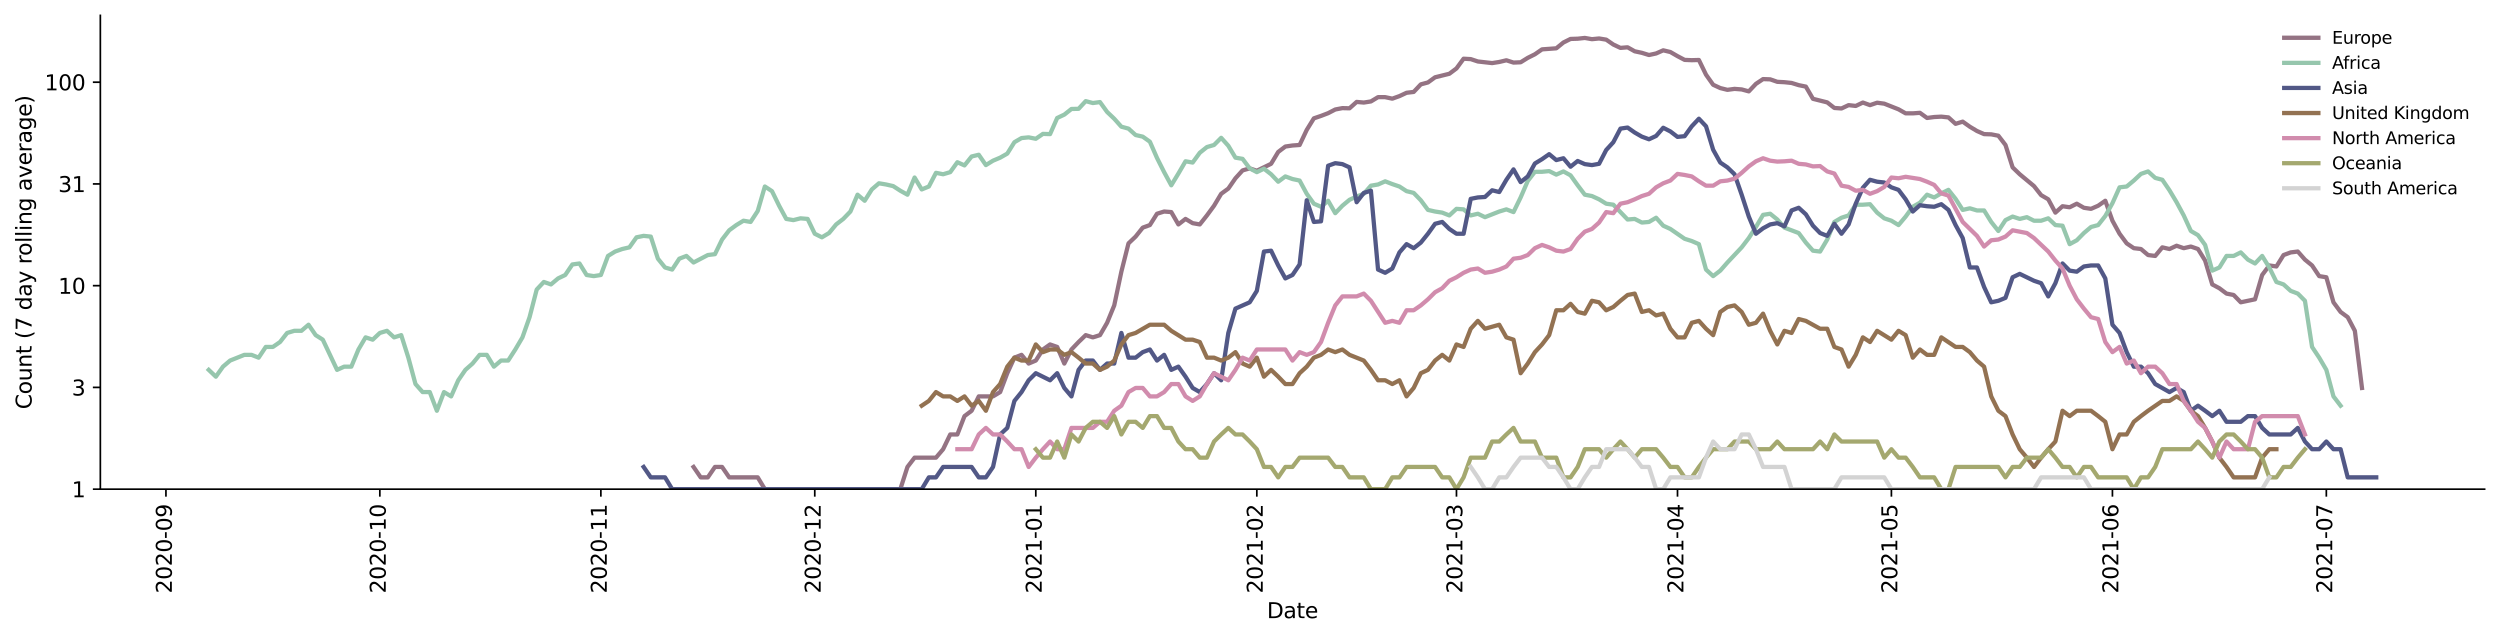<?xml version="1.0" encoding="utf-8" standalone="no"?>
<!DOCTYPE svg PUBLIC "-//W3C//DTD SVG 1.1//EN"
  "http://www.w3.org/Graphics/SVG/1.1/DTD/svg11.dtd">
<svg height="298.621pt" version="1.1" viewBox="0 0 1170.166 298.621" width="1170.166pt" xmlns="http://www.w3.org/2000/svg" xmlns:xlink="http://www.w3.org/1999/xlink">
 <defs>
  <style type="text/css">*{stroke-linecap:butt;stroke-linejoin:round;}</style>
 </defs>
 <g id="figure_1">
  <g id="patch_1">
   <path d="M 0 298.621 
L 1170.166 298.621 
L 1170.166 0 
L 0 0 
z
" style="fill:#ffffff;"/>
  </g>
  <g id="axes_1">
   <g id="patch_2">
    <path d="M 46.966 228.96 
L 1162.966 228.96 
L 1162.966 7.2 
L 46.966 7.2 
z
" style="fill:#ffffff;"/>
   </g>
   <g id="matplotlib.axis_1">
    <g id="xtick_1">
     <g id="line2d_1">
      <defs>
       <path d="M 0 0 
L 0 3.5 
" id="m0174e93566" style="stroke:#000000;stroke-width:0.8;"/>
      </defs>
      <g>
       <use style="stroke:#000000;stroke-width:0.8;" x="77.669" xlink:href="#m0174e93566" y="228.96"/>
      </g>
     </g>
     <g id="text_1">
      <!-- 2020-09 -->
      <g transform="translate(80.428 277.743)rotate(-90)scale(0.1 -0.1)">
       <defs>
        <path d="M 1228 531 
L 3431 531 
L 3431 0 
L 469 0 
L 469 531 
Q 828 903 1448 1529 
Q 2069 2156 2228 2338 
Q 2531 2678 2651 2914 
Q 2772 3150 2772 3378 
Q 2772 3750 2511 3984 
Q 2250 4219 1831 4219 
Q 1534 4219 1204 4116 
Q 875 4013 500 3803 
L 500 4441 
Q 881 4594 1212 4672 
Q 1544 4750 1819 4750 
Q 2544 4750 2975 4387 
Q 3406 4025 3406 3419 
Q 3406 3131 3298 2873 
Q 3191 2616 2906 2266 
Q 2828 2175 2409 1742 
Q 1991 1309 1228 531 
z
" id="DejaVuSans-32" transform="scale(0.016)"/>
        <path d="M 2034 4250 
Q 1547 4250 1301 3770 
Q 1056 3291 1056 2328 
Q 1056 1369 1301 889 
Q 1547 409 2034 409 
Q 2525 409 2770 889 
Q 3016 1369 3016 2328 
Q 3016 3291 2770 3770 
Q 2525 4250 2034 4250 
z
M 2034 4750 
Q 2819 4750 3233 4129 
Q 3647 3509 3647 2328 
Q 3647 1150 3233 529 
Q 2819 -91 2034 -91 
Q 1250 -91 836 529 
Q 422 1150 422 2328 
Q 422 3509 836 4129 
Q 1250 4750 2034 4750 
z
" id="DejaVuSans-30" transform="scale(0.016)"/>
        <path d="M 313 2009 
L 1997 2009 
L 1997 1497 
L 313 1497 
L 313 2009 
z
" id="DejaVuSans-2d" transform="scale(0.016)"/>
        <path d="M 703 97 
L 703 672 
Q 941 559 1184 500 
Q 1428 441 1663 441 
Q 2288 441 2617 861 
Q 2947 1281 2994 2138 
Q 2813 1869 2534 1725 
Q 2256 1581 1919 1581 
Q 1219 1581 811 2004 
Q 403 2428 403 3163 
Q 403 3881 828 4315 
Q 1253 4750 1959 4750 
Q 2769 4750 3195 4129 
Q 3622 3509 3622 2328 
Q 3622 1225 3098 567 
Q 2575 -91 1691 -91 
Q 1453 -91 1209 -44 
Q 966 3 703 97 
z
M 1959 2075 
Q 2384 2075 2632 2365 
Q 2881 2656 2881 3163 
Q 2881 3666 2632 3958 
Q 2384 4250 1959 4250 
Q 1534 4250 1286 3958 
Q 1038 3666 1038 3163 
Q 1038 2656 1286 2365 
Q 1534 2075 1959 2075 
z
" id="DejaVuSans-39" transform="scale(0.016)"/>
       </defs>
       <use xlink:href="#DejaVuSans-32"/>
       <use x="63.623" xlink:href="#DejaVuSans-30"/>
       <use x="127.246" xlink:href="#DejaVuSans-32"/>
       <use x="190.869" xlink:href="#DejaVuSans-30"/>
       <use x="254.492" xlink:href="#DejaVuSans-2d"/>
       <use x="290.576" xlink:href="#DejaVuSans-30"/>
       <use x="354.199" xlink:href="#DejaVuSans-39"/>
      </g>
     </g>
    </g>
    <g id="xtick_2">
     <g id="line2d_2">
      <g>
       <use style="stroke:#000000;stroke-width:0.8;" x="177.789" xlink:href="#m0174e93566" y="228.96"/>
      </g>
     </g>
     <g id="text_2">
      <!-- 2020-10 -->
      <g transform="translate(180.548 277.743)rotate(-90)scale(0.1 -0.1)">
       <defs>
        <path d="M 794 531 
L 1825 531 
L 1825 4091 
L 703 3866 
L 703 4441 
L 1819 4666 
L 2450 4666 
L 2450 531 
L 3481 531 
L 3481 0 
L 794 0 
L 794 531 
z
" id="DejaVuSans-31" transform="scale(0.016)"/>
       </defs>
       <use xlink:href="#DejaVuSans-32"/>
       <use x="63.623" xlink:href="#DejaVuSans-30"/>
       <use x="127.246" xlink:href="#DejaVuSans-32"/>
       <use x="190.869" xlink:href="#DejaVuSans-30"/>
       <use x="254.492" xlink:href="#DejaVuSans-2d"/>
       <use x="290.576" xlink:href="#DejaVuSans-31"/>
       <use x="354.199" xlink:href="#DejaVuSans-30"/>
      </g>
     </g>
    </g>
    <g id="xtick_3">
     <g id="line2d_3">
      <g>
       <use style="stroke:#000000;stroke-width:0.8;" x="281.246" xlink:href="#m0174e93566" y="228.96"/>
      </g>
     </g>
     <g id="text_3">
      <!-- 2020-11 -->
      <g transform="translate(284.005 277.743)rotate(-90)scale(0.1 -0.1)">
       <use xlink:href="#DejaVuSans-32"/>
       <use x="63.623" xlink:href="#DejaVuSans-30"/>
       <use x="127.246" xlink:href="#DejaVuSans-32"/>
       <use x="190.869" xlink:href="#DejaVuSans-30"/>
       <use x="254.492" xlink:href="#DejaVuSans-2d"/>
       <use x="290.576" xlink:href="#DejaVuSans-31"/>
       <use x="354.199" xlink:href="#DejaVuSans-31"/>
      </g>
     </g>
    </g>
    <g id="xtick_4">
     <g id="line2d_4">
      <g>
       <use style="stroke:#000000;stroke-width:0.8;" x="381.365" xlink:href="#m0174e93566" y="228.96"/>
      </g>
     </g>
     <g id="text_4">
      <!-- 2020-12 -->
      <g transform="translate(384.125 277.743)rotate(-90)scale(0.1 -0.1)">
       <use xlink:href="#DejaVuSans-32"/>
       <use x="63.623" xlink:href="#DejaVuSans-30"/>
       <use x="127.246" xlink:href="#DejaVuSans-32"/>
       <use x="190.869" xlink:href="#DejaVuSans-30"/>
       <use x="254.492" xlink:href="#DejaVuSans-2d"/>
       <use x="290.576" xlink:href="#DejaVuSans-31"/>
       <use x="354.199" xlink:href="#DejaVuSans-32"/>
      </g>
     </g>
    </g>
    <g id="xtick_5">
     <g id="line2d_5">
      <g>
       <use style="stroke:#000000;stroke-width:0.8;" x="484.822" xlink:href="#m0174e93566" y="228.96"/>
      </g>
     </g>
     <g id="text_5">
      <!-- 2021-01 -->
      <g transform="translate(487.581 277.743)rotate(-90)scale(0.1 -0.1)">
       <use xlink:href="#DejaVuSans-32"/>
       <use x="63.623" xlink:href="#DejaVuSans-30"/>
       <use x="127.246" xlink:href="#DejaVuSans-32"/>
       <use x="190.869" xlink:href="#DejaVuSans-31"/>
       <use x="254.492" xlink:href="#DejaVuSans-2d"/>
       <use x="290.576" xlink:href="#DejaVuSans-30"/>
       <use x="354.199" xlink:href="#DejaVuSans-31"/>
      </g>
     </g>
    </g>
    <g id="xtick_6">
     <g id="line2d_6">
      <g>
       <use style="stroke:#000000;stroke-width:0.8;" x="588.279" xlink:href="#m0174e93566" y="228.96"/>
      </g>
     </g>
     <g id="text_6">
      <!-- 2021-02 -->
      <g transform="translate(591.038 277.743)rotate(-90)scale(0.1 -0.1)">
       <use xlink:href="#DejaVuSans-32"/>
       <use x="63.623" xlink:href="#DejaVuSans-30"/>
       <use x="127.246" xlink:href="#DejaVuSans-32"/>
       <use x="190.869" xlink:href="#DejaVuSans-31"/>
       <use x="254.492" xlink:href="#DejaVuSans-2d"/>
       <use x="290.576" xlink:href="#DejaVuSans-30"/>
       <use x="354.199" xlink:href="#DejaVuSans-32"/>
      </g>
     </g>
    </g>
    <g id="xtick_7">
     <g id="line2d_7">
      <g>
       <use style="stroke:#000000;stroke-width:0.8;" x="681.724" xlink:href="#m0174e93566" y="228.96"/>
      </g>
     </g>
     <g id="text_7">
      <!-- 2021-03 -->
      <g transform="translate(684.483 277.743)rotate(-90)scale(0.1 -0.1)">
       <defs>
        <path d="M 2597 2516 
Q 3050 2419 3304 2112 
Q 3559 1806 3559 1356 
Q 3559 666 3084 287 
Q 2609 -91 1734 -91 
Q 1441 -91 1130 -33 
Q 819 25 488 141 
L 488 750 
Q 750 597 1062 519 
Q 1375 441 1716 441 
Q 2309 441 2620 675 
Q 2931 909 2931 1356 
Q 2931 1769 2642 2001 
Q 2353 2234 1838 2234 
L 1294 2234 
L 1294 2753 
L 1863 2753 
Q 2328 2753 2575 2939 
Q 2822 3125 2822 3475 
Q 2822 3834 2567 4026 
Q 2313 4219 1838 4219 
Q 1578 4219 1281 4162 
Q 984 4106 628 3988 
L 628 4550 
Q 988 4650 1302 4700 
Q 1616 4750 1894 4750 
Q 2613 4750 3031 4423 
Q 3450 4097 3450 3541 
Q 3450 3153 3228 2886 
Q 3006 2619 2597 2516 
z
" id="DejaVuSans-33" transform="scale(0.016)"/>
       </defs>
       <use xlink:href="#DejaVuSans-32"/>
       <use x="63.623" xlink:href="#DejaVuSans-30"/>
       <use x="127.246" xlink:href="#DejaVuSans-32"/>
       <use x="190.869" xlink:href="#DejaVuSans-31"/>
       <use x="254.492" xlink:href="#DejaVuSans-2d"/>
       <use x="290.576" xlink:href="#DejaVuSans-30"/>
       <use x="354.199" xlink:href="#DejaVuSans-33"/>
      </g>
     </g>
    </g>
    <g id="xtick_8">
     <g id="line2d_8">
      <g>
       <use style="stroke:#000000;stroke-width:0.8;" x="785.181" xlink:href="#m0174e93566" y="228.96"/>
      </g>
     </g>
     <g id="text_8">
      <!-- 2021-04 -->
      <g transform="translate(787.94 277.743)rotate(-90)scale(0.1 -0.1)">
       <defs>
        <path d="M 2419 4116 
L 825 1625 
L 2419 1625 
L 2419 4116 
z
M 2253 4666 
L 3047 4666 
L 3047 1625 
L 3713 1625 
L 3713 1100 
L 3047 1100 
L 3047 0 
L 2419 0 
L 2419 1100 
L 313 1100 
L 313 1709 
L 2253 4666 
z
" id="DejaVuSans-34" transform="scale(0.016)"/>
       </defs>
       <use xlink:href="#DejaVuSans-32"/>
       <use x="63.623" xlink:href="#DejaVuSans-30"/>
       <use x="127.246" xlink:href="#DejaVuSans-32"/>
       <use x="190.869" xlink:href="#DejaVuSans-31"/>
       <use x="254.492" xlink:href="#DejaVuSans-2d"/>
       <use x="290.576" xlink:href="#DejaVuSans-30"/>
       <use x="354.199" xlink:href="#DejaVuSans-34"/>
      </g>
     </g>
    </g>
    <g id="xtick_9">
     <g id="line2d_9">
      <g>
       <use style="stroke:#000000;stroke-width:0.8;" x="885.301" xlink:href="#m0174e93566" y="228.96"/>
      </g>
     </g>
     <g id="text_9">
      <!-- 2021-05 -->
      <g transform="translate(888.06 277.743)rotate(-90)scale(0.1 -0.1)">
       <defs>
        <path d="M 691 4666 
L 3169 4666 
L 3169 4134 
L 1269 4134 
L 1269 2991 
Q 1406 3038 1543 3061 
Q 1681 3084 1819 3084 
Q 2600 3084 3056 2656 
Q 3513 2228 3513 1497 
Q 3513 744 3044 326 
Q 2575 -91 1722 -91 
Q 1428 -91 1123 -41 
Q 819 9 494 109 
L 494 744 
Q 775 591 1075 516 
Q 1375 441 1709 441 
Q 2250 441 2565 725 
Q 2881 1009 2881 1497 
Q 2881 1984 2565 2268 
Q 2250 2553 1709 2553 
Q 1456 2553 1204 2497 
Q 953 2441 691 2322 
L 691 4666 
z
" id="DejaVuSans-35" transform="scale(0.016)"/>
       </defs>
       <use xlink:href="#DejaVuSans-32"/>
       <use x="63.623" xlink:href="#DejaVuSans-30"/>
       <use x="127.246" xlink:href="#DejaVuSans-32"/>
       <use x="190.869" xlink:href="#DejaVuSans-31"/>
       <use x="254.492" xlink:href="#DejaVuSans-2d"/>
       <use x="290.576" xlink:href="#DejaVuSans-30"/>
       <use x="354.199" xlink:href="#DejaVuSans-35"/>
      </g>
     </g>
    </g>
    <g id="xtick_10">
     <g id="line2d_10">
      <g>
       <use style="stroke:#000000;stroke-width:0.8;" x="988.757" xlink:href="#m0174e93566" y="228.96"/>
      </g>
     </g>
     <g id="text_10">
      <!-- 2021-06 -->
      <g transform="translate(991.517 277.743)rotate(-90)scale(0.1 -0.1)">
       <defs>
        <path d="M 2113 2584 
Q 1688 2584 1439 2293 
Q 1191 2003 1191 1497 
Q 1191 994 1439 701 
Q 1688 409 2113 409 
Q 2538 409 2786 701 
Q 3034 994 3034 1497 
Q 3034 2003 2786 2293 
Q 2538 2584 2113 2584 
z
M 3366 4563 
L 3366 3988 
Q 3128 4100 2886 4159 
Q 2644 4219 2406 4219 
Q 1781 4219 1451 3797 
Q 1122 3375 1075 2522 
Q 1259 2794 1537 2939 
Q 1816 3084 2150 3084 
Q 2853 3084 3261 2657 
Q 3669 2231 3669 1497 
Q 3669 778 3244 343 
Q 2819 -91 2113 -91 
Q 1303 -91 875 529 
Q 447 1150 447 2328 
Q 447 3434 972 4092 
Q 1497 4750 2381 4750 
Q 2619 4750 2861 4703 
Q 3103 4656 3366 4563 
z
" id="DejaVuSans-36" transform="scale(0.016)"/>
       </defs>
       <use xlink:href="#DejaVuSans-32"/>
       <use x="63.623" xlink:href="#DejaVuSans-30"/>
       <use x="127.246" xlink:href="#DejaVuSans-32"/>
       <use x="190.869" xlink:href="#DejaVuSans-31"/>
       <use x="254.492" xlink:href="#DejaVuSans-2d"/>
       <use x="290.576" xlink:href="#DejaVuSans-30"/>
       <use x="354.199" xlink:href="#DejaVuSans-36"/>
      </g>
     </g>
    </g>
    <g id="xtick_11">
     <g id="line2d_11">
      <g>
       <use style="stroke:#000000;stroke-width:0.8;" x="1088.877" xlink:href="#m0174e93566" y="228.96"/>
      </g>
     </g>
     <g id="text_11">
      <!-- 2021-07 -->
      <g transform="translate(1091.636 277.743)rotate(-90)scale(0.1 -0.1)">
       <defs>
        <path d="M 525 4666 
L 3525 4666 
L 3525 4397 
L 1831 0 
L 1172 0 
L 2766 4134 
L 525 4134 
L 525 4666 
z
" id="DejaVuSans-37" transform="scale(0.016)"/>
       </defs>
       <use xlink:href="#DejaVuSans-32"/>
       <use x="63.623" xlink:href="#DejaVuSans-30"/>
       <use x="127.246" xlink:href="#DejaVuSans-32"/>
       <use x="190.869" xlink:href="#DejaVuSans-31"/>
       <use x="254.492" xlink:href="#DejaVuSans-2d"/>
       <use x="290.576" xlink:href="#DejaVuSans-30"/>
       <use x="354.199" xlink:href="#DejaVuSans-37"/>
      </g>
     </g>
    </g>
    <g id="text_12">
     <!-- Date -->
     <g transform="translate(593.015 289.341)scale(0.1 -0.1)">
      <defs>
       <path d="M 1259 4147 
L 1259 519 
L 2022 519 
Q 2988 519 3436 956 
Q 3884 1394 3884 2338 
Q 3884 3275 3436 3711 
Q 2988 4147 2022 4147 
L 1259 4147 
z
M 628 4666 
L 1925 4666 
Q 3281 4666 3915 4102 
Q 4550 3538 4550 2338 
Q 4550 1131 3912 565 
Q 3275 0 1925 0 
L 628 0 
L 628 4666 
z
" id="DejaVuSans-44" transform="scale(0.016)"/>
       <path d="M 2194 1759 
Q 1497 1759 1228 1600 
Q 959 1441 959 1056 
Q 959 750 1161 570 
Q 1363 391 1709 391 
Q 2188 391 2477 730 
Q 2766 1069 2766 1631 
L 2766 1759 
L 2194 1759 
z
M 3341 1997 
L 3341 0 
L 2766 0 
L 2766 531 
Q 2569 213 2275 61 
Q 1981 -91 1556 -91 
Q 1019 -91 701 211 
Q 384 513 384 1019 
Q 384 1609 779 1909 
Q 1175 2209 1959 2209 
L 2766 2209 
L 2766 2266 
Q 2766 2663 2505 2880 
Q 2244 3097 1772 3097 
Q 1472 3097 1187 3025 
Q 903 2953 641 2809 
L 641 3341 
Q 956 3463 1253 3523 
Q 1550 3584 1831 3584 
Q 2591 3584 2966 3190 
Q 3341 2797 3341 1997 
z
" id="DejaVuSans-61" transform="scale(0.016)"/>
       <path d="M 1172 4494 
L 1172 3500 
L 2356 3500 
L 2356 3053 
L 1172 3053 
L 1172 1153 
Q 1172 725 1289 603 
Q 1406 481 1766 481 
L 2356 481 
L 2356 0 
L 1766 0 
Q 1100 0 847 248 
Q 594 497 594 1153 
L 594 3053 
L 172 3053 
L 172 3500 
L 594 3500 
L 594 4494 
L 1172 4494 
z
" id="DejaVuSans-74" transform="scale(0.016)"/>
       <path d="M 3597 1894 
L 3597 1613 
L 953 1613 
Q 991 1019 1311 708 
Q 1631 397 2203 397 
Q 2534 397 2845 478 
Q 3156 559 3463 722 
L 3463 178 
Q 3153 47 2828 -22 
Q 2503 -91 2169 -91 
Q 1331 -91 842 396 
Q 353 884 353 1716 
Q 353 2575 817 3079 
Q 1281 3584 2069 3584 
Q 2775 3584 3186 3129 
Q 3597 2675 3597 1894 
z
M 3022 2063 
Q 3016 2534 2758 2815 
Q 2500 3097 2075 3097 
Q 1594 3097 1305 2825 
Q 1016 2553 972 2059 
L 3022 2063 
z
" id="DejaVuSans-65" transform="scale(0.016)"/>
      </defs>
      <use xlink:href="#DejaVuSans-44"/>
      <use x="77.002" xlink:href="#DejaVuSans-61"/>
      <use x="138.281" xlink:href="#DejaVuSans-74"/>
      <use x="177.49" xlink:href="#DejaVuSans-65"/>
     </g>
    </g>
   </g>
   <g id="matplotlib.axis_2">
    <g id="ytick_1">
     <g id="line2d_12">
      <defs>
       <path d="M 0 0 
L -3.5 0 
" id="mc4849086c9" style="stroke:#000000;stroke-width:0.8;"/>
      </defs>
      <g>
       <use style="stroke:#000000;stroke-width:0.8;" x="46.966" xlink:href="#mc4849086c9" y="228.96"/>
      </g>
     </g>
     <g id="text_13">
      <!-- 1 -->
      <g transform="translate(33.603 232.759)scale(0.1 -0.1)">
       <use xlink:href="#DejaVuSans-31"/>
      </g>
     </g>
    </g>
    <g id="ytick_2">
     <g id="line2d_13">
      <g>
       <use style="stroke:#000000;stroke-width:0.8;" x="46.966" xlink:href="#mc4849086c9" y="181.338"/>
      </g>
     </g>
     <g id="text_14">
      <!-- 3 -->
      <g transform="translate(33.603 185.138)scale(0.1 -0.1)">
       <use xlink:href="#DejaVuSans-33"/>
      </g>
     </g>
    </g>
    <g id="ytick_3">
     <g id="line2d_14">
      <g>
       <use style="stroke:#000000;stroke-width:0.8;" x="46.966" xlink:href="#mc4849086c9" y="133.717"/>
      </g>
     </g>
     <g id="text_15">
      <!-- 10 -->
      <g transform="translate(27.241 137.516)scale(0.1 -0.1)">
       <use xlink:href="#DejaVuSans-31"/>
       <use x="63.623" xlink:href="#DejaVuSans-30"/>
      </g>
     </g>
    </g>
    <g id="ytick_4">
     <g id="line2d_15">
      <g>
       <use style="stroke:#000000;stroke-width:0.8;" x="46.966" xlink:href="#mc4849086c9" y="86.095"/>
      </g>
     </g>
     <g id="text_16">
      <!-- 31 -->
      <g transform="translate(27.241 89.895)scale(0.1 -0.1)">
       <use xlink:href="#DejaVuSans-33"/>
       <use x="63.623" xlink:href="#DejaVuSans-31"/>
      </g>
     </g>
    </g>
    <g id="ytick_5">
     <g id="line2d_16">
      <g>
       <use style="stroke:#000000;stroke-width:0.8;" x="46.966" xlink:href="#mc4849086c9" y="38.474"/>
      </g>
     </g>
     <g id="text_17">
      <!-- 100 -->
      <g transform="translate(20.878 42.273)scale(0.1 -0.1)">
       <use xlink:href="#DejaVuSans-31"/>
       <use x="63.623" xlink:href="#DejaVuSans-30"/>
       <use x="127.246" xlink:href="#DejaVuSans-30"/>
      </g>
     </g>
    </g>
    <g id="text_18">
     <!-- Count (7 day rolling average) -->
     <g transform="translate(14.798 191.548)rotate(-90)scale(0.1 -0.1)">
      <defs>
       <path d="M 4122 4306 
L 4122 3641 
Q 3803 3938 3442 4084 
Q 3081 4231 2675 4231 
Q 1875 4231 1450 3742 
Q 1025 3253 1025 2328 
Q 1025 1406 1450 917 
Q 1875 428 2675 428 
Q 3081 428 3442 575 
Q 3803 722 4122 1019 
L 4122 359 
Q 3791 134 3420 21 
Q 3050 -91 2638 -91 
Q 1578 -91 968 557 
Q 359 1206 359 2328 
Q 359 3453 968 4101 
Q 1578 4750 2638 4750 
Q 3056 4750 3426 4639 
Q 3797 4528 4122 4306 
z
" id="DejaVuSans-43" transform="scale(0.016)"/>
       <path d="M 1959 3097 
Q 1497 3097 1228 2736 
Q 959 2375 959 1747 
Q 959 1119 1226 758 
Q 1494 397 1959 397 
Q 2419 397 2687 759 
Q 2956 1122 2956 1747 
Q 2956 2369 2687 2733 
Q 2419 3097 1959 3097 
z
M 1959 3584 
Q 2709 3584 3137 3096 
Q 3566 2609 3566 1747 
Q 3566 888 3137 398 
Q 2709 -91 1959 -91 
Q 1206 -91 779 398 
Q 353 888 353 1747 
Q 353 2609 779 3096 
Q 1206 3584 1959 3584 
z
" id="DejaVuSans-6f" transform="scale(0.016)"/>
       <path d="M 544 1381 
L 544 3500 
L 1119 3500 
L 1119 1403 
Q 1119 906 1312 657 
Q 1506 409 1894 409 
Q 2359 409 2629 706 
Q 2900 1003 2900 1516 
L 2900 3500 
L 3475 3500 
L 3475 0 
L 2900 0 
L 2900 538 
Q 2691 219 2414 64 
Q 2138 -91 1772 -91 
Q 1169 -91 856 284 
Q 544 659 544 1381 
z
M 1991 3584 
L 1991 3584 
z
" id="DejaVuSans-75" transform="scale(0.016)"/>
       <path d="M 3513 2113 
L 3513 0 
L 2938 0 
L 2938 2094 
Q 2938 2591 2744 2837 
Q 2550 3084 2163 3084 
Q 1697 3084 1428 2787 
Q 1159 2491 1159 1978 
L 1159 0 
L 581 0 
L 581 3500 
L 1159 3500 
L 1159 2956 
Q 1366 3272 1645 3428 
Q 1925 3584 2291 3584 
Q 2894 3584 3203 3211 
Q 3513 2838 3513 2113 
z
" id="DejaVuSans-6e" transform="scale(0.016)"/>
       <path id="DejaVuSans-20" transform="scale(0.016)"/>
       <path d="M 1984 4856 
Q 1566 4138 1362 3434 
Q 1159 2731 1159 2009 
Q 1159 1288 1364 580 
Q 1569 -128 1984 -844 
L 1484 -844 
Q 1016 -109 783 600 
Q 550 1309 550 2009 
Q 550 2706 781 3412 
Q 1013 4119 1484 4856 
L 1984 4856 
z
" id="DejaVuSans-28" transform="scale(0.016)"/>
       <path d="M 2906 2969 
L 2906 4863 
L 3481 4863 
L 3481 0 
L 2906 0 
L 2906 525 
Q 2725 213 2448 61 
Q 2172 -91 1784 -91 
Q 1150 -91 751 415 
Q 353 922 353 1747 
Q 353 2572 751 3078 
Q 1150 3584 1784 3584 
Q 2172 3584 2448 3432 
Q 2725 3281 2906 2969 
z
M 947 1747 
Q 947 1113 1208 752 
Q 1469 391 1925 391 
Q 2381 391 2643 752 
Q 2906 1113 2906 1747 
Q 2906 2381 2643 2742 
Q 2381 3103 1925 3103 
Q 1469 3103 1208 2742 
Q 947 2381 947 1747 
z
" id="DejaVuSans-64" transform="scale(0.016)"/>
       <path d="M 2059 -325 
Q 1816 -950 1584 -1140 
Q 1353 -1331 966 -1331 
L 506 -1331 
L 506 -850 
L 844 -850 
Q 1081 -850 1212 -737 
Q 1344 -625 1503 -206 
L 1606 56 
L 191 3500 
L 800 3500 
L 1894 763 
L 2988 3500 
L 3597 3500 
L 2059 -325 
z
" id="DejaVuSans-79" transform="scale(0.016)"/>
       <path d="M 2631 2963 
Q 2534 3019 2420 3045 
Q 2306 3072 2169 3072 
Q 1681 3072 1420 2755 
Q 1159 2438 1159 1844 
L 1159 0 
L 581 0 
L 581 3500 
L 1159 3500 
L 1159 2956 
Q 1341 3275 1631 3429 
Q 1922 3584 2338 3584 
Q 2397 3584 2469 3576 
Q 2541 3569 2628 3553 
L 2631 2963 
z
" id="DejaVuSans-72" transform="scale(0.016)"/>
       <path d="M 603 4863 
L 1178 4863 
L 1178 0 
L 603 0 
L 603 4863 
z
" id="DejaVuSans-6c" transform="scale(0.016)"/>
       <path d="M 603 3500 
L 1178 3500 
L 1178 0 
L 603 0 
L 603 3500 
z
M 603 4863 
L 1178 4863 
L 1178 4134 
L 603 4134 
L 603 4863 
z
" id="DejaVuSans-69" transform="scale(0.016)"/>
       <path d="M 2906 1791 
Q 2906 2416 2648 2759 
Q 2391 3103 1925 3103 
Q 1463 3103 1205 2759 
Q 947 2416 947 1791 
Q 947 1169 1205 825 
Q 1463 481 1925 481 
Q 2391 481 2648 825 
Q 2906 1169 2906 1791 
z
M 3481 434 
Q 3481 -459 3084 -895 
Q 2688 -1331 1869 -1331 
Q 1566 -1331 1297 -1286 
Q 1028 -1241 775 -1147 
L 775 -588 
Q 1028 -725 1275 -790 
Q 1522 -856 1778 -856 
Q 2344 -856 2625 -561 
Q 2906 -266 2906 331 
L 2906 616 
Q 2728 306 2450 153 
Q 2172 0 1784 0 
Q 1141 0 747 490 
Q 353 981 353 1791 
Q 353 2603 747 3093 
Q 1141 3584 1784 3584 
Q 2172 3584 2450 3431 
Q 2728 3278 2906 2969 
L 2906 3500 
L 3481 3500 
L 3481 434 
z
" id="DejaVuSans-67" transform="scale(0.016)"/>
       <path d="M 191 3500 
L 800 3500 
L 1894 563 
L 2988 3500 
L 3597 3500 
L 2284 0 
L 1503 0 
L 191 3500 
z
" id="DejaVuSans-76" transform="scale(0.016)"/>
       <path d="M 513 4856 
L 1013 4856 
Q 1481 4119 1714 3412 
Q 1947 2706 1947 2009 
Q 1947 1309 1714 600 
Q 1481 -109 1013 -844 
L 513 -844 
Q 928 -128 1133 580 
Q 1338 1288 1338 2009 
Q 1338 2731 1133 3434 
Q 928 4138 513 4856 
z
" id="DejaVuSans-29" transform="scale(0.016)"/>
      </defs>
      <use xlink:href="#DejaVuSans-43"/>
      <use x="69.824" xlink:href="#DejaVuSans-6f"/>
      <use x="131.006" xlink:href="#DejaVuSans-75"/>
      <use x="194.385" xlink:href="#DejaVuSans-6e"/>
      <use x="257.764" xlink:href="#DejaVuSans-74"/>
      <use x="296.973" xlink:href="#DejaVuSans-20"/>
      <use x="328.76" xlink:href="#DejaVuSans-28"/>
      <use x="367.773" xlink:href="#DejaVuSans-37"/>
      <use x="431.396" xlink:href="#DejaVuSans-20"/>
      <use x="463.184" xlink:href="#DejaVuSans-64"/>
      <use x="526.66" xlink:href="#DejaVuSans-61"/>
      <use x="587.939" xlink:href="#DejaVuSans-79"/>
      <use x="647.119" xlink:href="#DejaVuSans-20"/>
      <use x="678.906" xlink:href="#DejaVuSans-72"/>
      <use x="717.77" xlink:href="#DejaVuSans-6f"/>
      <use x="778.951" xlink:href="#DejaVuSans-6c"/>
      <use x="806.734" xlink:href="#DejaVuSans-6c"/>
      <use x="834.518" xlink:href="#DejaVuSans-69"/>
      <use x="862.301" xlink:href="#DejaVuSans-6e"/>
      <use x="925.68" xlink:href="#DejaVuSans-67"/>
      <use x="989.156" xlink:href="#DejaVuSans-20"/>
      <use x="1020.943" xlink:href="#DejaVuSans-61"/>
      <use x="1082.223" xlink:href="#DejaVuSans-76"/>
      <use x="1141.402" xlink:href="#DejaVuSans-65"/>
      <use x="1202.926" xlink:href="#DejaVuSans-72"/>
      <use x="1244.039" xlink:href="#DejaVuSans-61"/>
      <use x="1305.318" xlink:href="#DejaVuSans-67"/>
      <use x="1368.795" xlink:href="#DejaVuSans-65"/>
      <use x="1430.318" xlink:href="#DejaVuSans-29"/>
     </g>
    </g>
   </g>
   <g id="line2d_17">
    <path clip-path="url(#pc9c6c43b69)" d="M 324.631 218.565 
L 327.968 223.437 
L 331.305 223.437 
L 334.643 218.565 
L 337.98 218.565 
L 341.317 223.437 
L 354.667 223.437 
L 358.004 228.96 
L 421.413 228.96 
L 424.75 218.565 
L 428.088 214.207 
L 438.1 214.207 
L 441.437 210.264 
L 444.774 203.354 
L 448.112 203.354 
L 451.449 194.766 
L 454.786 192.258 
L 458.124 185.536 
L 464.798 185.536 
L 468.135 183.518 
L 471.473 174.683 
L 474.81 167.408 
L 478.147 166.095 
L 481.485 170.166 
L 484.822 168.764 
L 488.159 163.587 
L 491.497 161.223 
L 494.834 162.388 
L 498.171 170.166 
L 501.509 163.587 
L 504.846 160.089 
L 508.183 156.865 
L 511.521 157.912 
L 514.858 156.865 
L 518.195 151.084 
L 521.533 142.947 
L 524.87 127.172 
L 528.207 113.908 
L 531.545 110.738 
L 534.882 106.55 
L 538.219 105.342 
L 541.557 100.043 
L 544.894 99.009 
L 548.231 99.265 
L 551.568 105.046 
L 554.906 102.469 
L 558.243 104.459 
L 561.58 105.046 
L 564.918 100.836 
L 568.255 96.291 
L 571.592 90.708 
L 574.93 88.274 
L 578.267 83.446 
L 581.604 79.76 
L 584.942 78.809 
L 588.279 79.92 
L 594.954 76.671 
L 598.291 71.111 
L 601.628 68.588 
L 604.966 68.101 
L 608.303 67.86 
L 611.64 60.802 
L 614.978 55.393 
L 618.315 54.253 
L 621.652 52.975 
L 624.99 51.249 
L 628.327 50.61 
L 631.664 50.69 
L 635.002 47.704 
L 638.339 48 
L 641.676 47.483 
L 645.013 45.475 
L 648.351 45.475 
L 651.688 46.181 
L 655.025 44.988 
L 658.363 43.427 
L 661.7 43.029 
L 665.037 39.491 
L 668.375 38.592 
L 671.712 36.175 
L 678.387 34.531 
L 681.724 32.03 
L 685.061 27.485 
L 688.399 27.667 
L 691.736 28.774 
L 698.411 29.528 
L 701.748 29.008 
L 705.085 28.217 
L 708.423 29.291 
L 711.76 29.149 
L 715.097 27.08 
L 718.435 25.409 
L 721.772 23.105 
L 728.446 22.618 
L 731.784 19.891 
L 735.121 18.228 
L 738.458 18.12 
L 741.796 17.76 
L 745.133 18.337 
L 748.47 18.011 
L 751.808 18.555 
L 755.145 20.845 
L 758.482 22.418 
L 761.82 22.138 
L 765.157 24.011 
L 768.494 24.725 
L 771.832 25.755 
L 775.169 25.023 
L 778.506 23.555 
L 781.844 24.346 
L 785.181 26.28 
L 788.518 28.033 
L 791.856 28.171 
L 795.193 28.079 
L 798.53 34.963 
L 801.868 39.673 
L 805.205 41.222 
L 808.542 42.051 
L 811.88 41.603 
L 815.217 41.859 
L 818.554 42.766 
L 821.891 39.249 
L 825.229 37.022 
L 828.566 37.137 
L 831.903 38.297 
L 835.241 38.474 
L 838.578 38.83 
L 841.915 39.856 
L 845.253 40.533 
L 848.59 46.252 
L 855.265 47.926 
L 858.602 50.531 
L 861.939 50.769 
L 865.277 49.208 
L 868.614 49.593 
L 871.951 48 
L 875.289 49.208 
L 878.626 48.075 
L 881.963 48.524 
L 888.638 51.169 
L 891.975 53.059 
L 895.313 53.059 
L 898.65 52.807 
L 901.987 55.216 
L 905.324 54.775 
L 908.662 54.6 
L 911.999 54.951 
L 915.336 57.962 
L 918.674 56.934 
L 922.011 59.309 
L 925.348 61.312 
L 928.686 62.775 
L 932.023 62.881 
L 935.36 63.526 
L 938.698 67.86 
L 942.035 78.341 
L 945.372 81.562 
L 952.047 87.109 
L 955.384 91.34 
L 958.722 93.294 
L 962.059 99.523 
L 965.396 96.531 
L 968.734 97.015 
L 972.071 95.346 
L 975.408 97.259 
L 978.746 97.751 
L 982.083 96.291 
L 985.42 93.967 
L 988.757 103.31 
L 992.095 109.404 
L 995.432 113.908 
L 998.769 116.165 
L 1002.107 116.553 
L 1005.444 119.379 
L 1008.781 119.799 
L 1012.119 115.78 
L 1015.456 116.553 
L 1018.793 115.021 
L 1022.131 116.165 
L 1025.468 115.399 
L 1028.805 116.553 
L 1032.143 121.965 
L 1035.48 133.13 
L 1038.817 134.916 
L 1042.155 137.424 
L 1045.492 138.075 
L 1048.829 141.495 
L 1055.504 140.093 
L 1058.841 128.714 
L 1062.179 124.251 
L 1065.516 124.724 
L 1068.853 119.379 
L 1072.191 118.144 
L 1075.528 117.741 
L 1078.865 121.523 
L 1082.202 124.251 
L 1085.54 129.241 
L 1088.877 129.775 
L 1092.214 141.495 
L 1095.552 146.012 
L 1098.889 148.47 
L 1102.226 154.846 
L 1105.564 181.593 
L 1105.564 181.593 
" style="fill:none;stroke:#947383;stroke-linecap:square;stroke-width:2;"/>
   </g>
   <g id="line2d_18">
    <path clip-path="url(#pc9c6c43b69)" d="M 97.693 173.122 
L 101.03 176.306 
L 104.368 171.618 
L 107.705 168.764 
L 114.38 166.095 
L 117.717 166.095 
L 121.054 167.408 
L 124.391 162.388 
L 127.729 162.388 
L 131.066 160.089 
L 134.403 155.843 
L 137.741 154.846 
L 141.078 154.846 
L 144.415 151.993 
L 147.753 156.865 
L 151.09 158.986 
L 157.765 173.122 
L 161.102 171.618 
L 164.439 171.618 
L 167.777 163.587 
L 171.114 157.912 
L 174.451 158.986 
L 177.789 155.843 
L 181.126 154.846 
L 184.463 157.912 
L 187.801 156.865 
L 191.138 167.408 
L 194.475 179.755 
L 197.813 183.518 
L 201.15 183.518 
L 204.487 192.258 
L 207.824 183.518 
L 211.162 185.536 
L 214.499 177.994 
L 217.836 173.122 
L 221.174 170.166 
L 224.511 166.095 
L 227.848 166.095 
L 231.186 171.618 
L 234.523 168.764 
L 237.86 168.764 
L 241.198 163.587 
L 244.535 157.912 
L 247.872 148.47 
L 251.21 135.529 
L 254.547 131.981 
L 257.884 133.13 
L 261.222 130.315 
L 264.559 128.714 
L 267.896 123.784 
L 271.234 123.322 
L 274.571 128.714 
L 277.908 129.241 
L 281.246 128.714 
L 284.583 119.799 
L 287.92 117.741 
L 291.257 116.553 
L 294.595 115.78 
L 297.932 111.079 
L 301.269 110.401 
L 304.607 110.738 
L 307.944 121.085 
L 311.281 125.202 
L 314.619 126.175 
L 317.956 121.085 
L 321.293 119.799 
L 324.631 122.865 
L 331.305 119.379 
L 334.643 118.964 
L 337.98 112.117 
L 341.317 107.794 
L 344.655 105.342 
L 347.992 103.31 
L 351.329 103.881 
L 354.667 98.754 
L 358.004 87.301 
L 361.341 89.473 
L 364.679 96.291 
L 368.016 102.469 
L 371.353 103.028 
L 374.691 102.192 
L 378.028 102.469 
L 381.365 109.404 
L 384.702 111.079 
L 388.04 109.077 
L 391.377 105.046 
L 394.714 102.469 
L 398.052 99.009 
L 401.389 91.128 
L 404.726 93.967 
L 408.064 88.67 
L 411.401 85.79 
L 414.738 86.35 
L 418.076 87.109 
L 421.413 89.271 
L 424.75 91.128 
L 428.088 83.097 
L 431.425 88.67 
L 434.762 87.301 
L 438.1 80.897 
L 441.437 81.562 
L 444.774 80.569 
L 448.112 75.934 
L 451.449 77.422 
L 454.786 73.246 
L 458.124 72.433 
L 461.461 77.271 
L 464.798 75.21 
L 468.135 73.798 
L 471.473 71.899 
L 474.81 66.558 
L 478.147 64.623 
L 481.485 64.291 
L 484.822 64.958 
L 488.159 62.669 
L 491.497 62.775 
L 494.834 55.216 
L 498.171 53.651 
L 501.509 51.009 
L 504.846 50.929 
L 508.183 47.336 
L 511.521 48.224 
L 514.858 47.778 
L 518.195 52.392 
L 521.533 55.572 
L 524.87 59.309 
L 528.207 60.199 
L 531.545 63.202 
L 534.882 63.961 
L 538.219 66.326 
L 541.557 73.937 
L 544.894 80.569 
L 548.231 86.728 
L 551.568 81.228 
L 554.906 75.498 
L 558.243 76.08 
L 561.58 71.503 
L 564.918 68.833 
L 568.255 67.86 
L 571.592 64.512 
L 574.93 68.222 
L 578.267 73.798 
L 581.604 74.357 
L 584.942 78.809 
L 588.279 80.569 
L 591.616 78.966 
L 594.954 81.562 
L 598.291 85.055 
L 601.628 82.579 
L 604.966 83.798 
L 608.303 84.512 
L 611.64 90.708 
L 614.978 95.346 
L 618.315 96.772 
L 621.652 93.967 
L 624.99 99.782 
L 628.327 96.291 
L 631.664 93.517 
L 635.002 91.981 
L 638.339 90.708 
L 641.676 86.918 
L 645.013 86.35 
L 648.351 84.873 
L 651.688 86.163 
L 655.025 87.301 
L 658.363 89.473 
L 661.7 90.293 
L 665.037 93.742 
L 668.375 98.25 
L 671.712 99.009 
L 675.049 99.523 
L 678.387 100.836 
L 681.724 97.751 
L 685.061 98 
L 688.399 100.836 
L 691.736 100.043 
L 695.073 101.644 
L 701.748 99.009 
L 705.085 98 
L 708.423 99.265 
L 711.76 92.414 
L 715.097 84.692 
L 718.435 80.406 
L 721.772 80.406 
L 725.109 80.082 
L 728.446 81.73 
L 731.784 80.243 
L 735.121 82.067 
L 738.458 86.728 
L 741.796 91.128 
L 745.133 91.766 
L 748.47 93.294 
L 751.808 95.346 
L 755.145 95.816 
L 761.82 102.747 
L 765.157 102.469 
L 768.494 104.169 
L 771.832 103.881 
L 775.169 101.917 
L 778.506 105.641 
L 781.844 107.168 
L 788.518 111.768 
L 791.856 112.824 
L 795.193 114.276 
L 798.53 126.175 
L 801.868 129.241 
L 805.205 126.671 
L 808.542 122.865 
L 815.217 115.78 
L 818.554 111.422 
L 821.891 106.245 
L 825.229 100.57 
L 828.566 100.043 
L 831.903 102.747 
L 835.241 106.55 
L 841.915 109.077 
L 845.253 113.544 
L 848.59 117.341 
L 851.927 117.741 
L 855.265 112.117 
L 858.602 103.881 
L 861.939 101.917 
L 865.277 100.836 
L 868.614 95.816 
L 871.951 95.816 
L 875.289 95.58 
L 878.626 99.523 
L 881.963 102.192 
L 885.301 103.31 
L 888.638 105.342 
L 891.975 101.373 
L 895.313 96.772 
L 898.65 94.881 
L 901.987 91.128 
L 905.324 92.414 
L 908.662 90.5 
L 911.999 88.87 
L 915.336 93.073 
L 918.674 98.25 
L 922.011 97.504 
L 925.348 98.501 
L 928.686 98.501 
L 932.023 103.881 
L 935.36 108.111 
L 938.698 103.028 
L 942.035 101.373 
L 945.372 102.469 
L 948.71 101.644 
L 952.047 103.31 
L 955.384 103.31 
L 958.722 102.192 
L 962.059 105.342 
L 965.396 105.641 
L 968.734 114.276 
L 972.071 112.469 
L 975.408 109.077 
L 978.746 106.245 
L 982.083 105.342 
L 985.42 101.104 
L 988.757 95.113 
L 992.095 87.688 
L 995.432 87.301 
L 998.769 84.512 
L 1002.107 81.395 
L 1005.444 80.243 
L 1008.781 83.271 
L 1012.119 84.153 
L 1015.456 89.07 
L 1018.793 94.651 
L 1022.131 100.836 
L 1025.468 108.111 
L 1028.805 110.066 
L 1032.143 114.647 
L 1035.48 126.671 
L 1038.817 125.202 
L 1042.155 119.799 
L 1045.492 119.799 
L 1048.829 118.144 
L 1052.167 121.523 
L 1055.504 123.322 
L 1058.841 119.799 
L 1062.179 125.202 
L 1065.516 131.981 
L 1068.853 133.13 
L 1072.191 136.151 
L 1075.528 137.424 
L 1078.865 140.788 
L 1082.202 162.388 
L 1085.54 167.408 
L 1088.877 173.122 
L 1092.214 185.536 
L 1095.552 189.894 
L 1095.552 189.894 
" style="fill:none;stroke:#96c6ad;stroke-linecap:square;stroke-width:2;"/>
   </g>
   <g id="line2d_19">
    <path clip-path="url(#pc9c6c43b69)" d="M 301.269 218.565 
L 304.607 223.437 
L 311.281 223.437 
L 314.619 228.96 
L 431.425 228.96 
L 434.762 223.437 
L 438.1 223.437 
L 441.437 218.565 
L 454.786 218.565 
L 458.124 223.437 
L 461.461 223.437 
L 464.798 218.565 
L 468.135 203.354 
L 471.473 200.289 
L 474.81 187.657 
L 478.147 183.518 
L 481.485 177.994 
L 484.822 174.683 
L 491.497 177.994 
L 494.834 174.683 
L 498.171 181.593 
L 501.509 185.536 
L 504.846 173.122 
L 508.183 168.764 
L 511.521 168.764 
L 514.858 173.122 
L 518.195 170.166 
L 521.533 170.166 
L 524.87 155.843 
L 528.207 167.408 
L 531.545 167.408 
L 534.882 164.822 
L 538.219 163.587 
L 541.557 168.764 
L 544.894 166.095 
L 548.231 173.122 
L 551.568 171.618 
L 554.906 176.306 
L 558.243 181.593 
L 561.58 183.518 
L 564.918 179.755 
L 568.255 174.683 
L 571.592 177.994 
L 574.93 155.843 
L 578.267 144.451 
L 584.942 141.495 
L 588.279 136.151 
L 591.616 117.741 
L 594.954 117.341 
L 598.291 124.251 
L 601.628 130.315 
L 604.966 128.714 
L 608.303 123.784 
L 611.64 93.742 
L 614.978 103.881 
L 618.315 103.594 
L 621.652 77.574 
L 624.99 76.375 
L 628.327 76.82 
L 631.664 78.341 
L 635.002 94.651 
L 638.339 90.293 
L 641.676 89.271 
L 645.013 126.175 
L 648.351 127.68 
L 651.688 125.686 
L 655.025 118.144 
L 658.363 114.276 
L 661.7 116.165 
L 665.037 113.544 
L 668.375 109.404 
L 671.712 104.751 
L 675.049 103.881 
L 678.387 107.168 
L 681.724 109.404 
L 685.061 109.404 
L 688.399 93.073 
L 691.736 92.414 
L 695.073 92.197 
L 698.411 89.07 
L 701.748 89.881 
L 705.085 84.153 
L 708.423 79.281 
L 711.76 85.237 
L 715.097 82.579 
L 718.435 76.523 
L 721.772 74.498 
L 725.109 72.165 
L 728.446 74.923 
L 731.784 74.076 
L 735.121 78.033 
L 738.458 75.353 
L 741.796 76.82 
L 745.133 77.271 
L 748.47 76.671 
L 751.808 70.21 
L 755.145 66.558 
L 758.482 60.199 
L 761.82 59.702 
L 765.157 62.037 
L 768.494 63.961 
L 771.832 65.183 
L 775.169 63.634 
L 778.506 59.801 
L 781.844 61.518 
L 785.181 64.071 
L 788.518 63.743 
L 791.856 59.114 
L 795.193 55.572 
L 798.53 59.114 
L 801.868 70.083 
L 805.205 76.08 
L 808.542 78.341 
L 811.88 81.562 
L 815.217 91.128 
L 818.554 101.373 
L 821.891 109.404 
L 825.229 106.858 
L 828.566 105.046 
L 831.903 104.459 
L 835.241 105.942 
L 838.578 98.501 
L 841.915 97.259 
L 845.253 100.305 
L 848.59 105.641 
L 851.927 109.077 
L 855.265 110.401 
L 858.602 104.751 
L 861.939 109.404 
L 865.277 105.046 
L 868.614 95.346 
L 871.951 87.882 
L 875.289 84.153 
L 878.626 85.055 
L 881.963 85.421 
L 885.301 87.688 
L 888.638 88.87 
L 891.975 93.294 
L 895.313 99.009 
L 898.65 96.053 
L 901.987 96.531 
L 905.324 96.772 
L 908.662 95.58 
L 911.999 98.25 
L 915.336 105.342 
L 918.674 111.422 
L 922.011 125.202 
L 925.348 125.202 
L 928.686 134.312 
L 932.023 141.495 
L 935.36 140.788 
L 938.698 139.409 
L 942.035 129.775 
L 945.372 128.194 
L 952.047 131.418 
L 955.384 132.552 
L 958.722 138.737 
L 962.059 132.552 
L 965.396 123.322 
L 968.734 126.671 
L 972.071 127.172 
L 975.408 124.724 
L 978.746 124.251 
L 982.083 124.251 
L 985.42 130.315 
L 988.757 151.993 
L 992.095 155.843 
L 995.432 164.822 
L 998.769 171.618 
L 1002.107 171.618 
L 1005.444 174.683 
L 1008.781 179.755 
L 1015.456 183.518 
L 1018.793 181.593 
L 1022.131 183.518 
L 1025.468 192.258 
L 1028.805 189.894 
L 1032.143 192.258 
L 1035.48 194.766 
L 1038.817 192.258 
L 1042.155 197.435 
L 1048.829 197.435 
L 1052.167 194.766 
L 1055.504 194.766 
L 1058.841 200.289 
L 1062.179 203.354 
L 1072.191 203.354 
L 1075.528 200.289 
L 1078.865 206.665 
L 1082.202 210.264 
L 1085.54 210.264 
L 1088.877 206.665 
L 1092.214 210.264 
L 1095.552 210.264 
L 1098.889 223.437 
L 1112.238 223.437 
L 1112.238 223.437 
" style="fill:none;stroke:#525886;stroke-linecap:square;stroke-width:2;"/>
   </g>
   <g id="line2d_20">
    <path clip-path="url(#pc9c6c43b69)" d="M 431.425 189.894 
L 434.762 187.657 
L 438.1 183.518 
L 441.437 185.536 
L 444.774 185.536 
L 448.112 187.657 
L 451.449 185.536 
L 454.786 189.894 
L 458.124 187.657 
L 461.461 192.258 
L 464.798 183.518 
L 468.135 179.755 
L 471.473 171.618 
L 474.81 167.408 
L 478.147 168.764 
L 481.485 168.764 
L 484.822 161.223 
L 488.159 164.822 
L 491.497 163.587 
L 494.834 163.587 
L 498.171 166.095 
L 501.509 164.822 
L 504.846 167.408 
L 508.183 170.166 
L 511.521 170.166 
L 514.858 173.122 
L 518.195 171.618 
L 521.533 168.764 
L 524.87 161.223 
L 528.207 156.865 
L 531.545 155.843 
L 538.219 151.993 
L 544.894 151.993 
L 548.231 154.846 
L 554.906 158.986 
L 558.243 158.986 
L 561.58 160.089 
L 564.918 167.408 
L 568.255 167.408 
L 571.592 168.764 
L 574.93 167.408 
L 578.267 164.822 
L 581.604 170.166 
L 584.942 171.618 
L 588.279 167.408 
L 591.616 176.306 
L 594.954 173.122 
L 598.291 176.306 
L 601.628 179.755 
L 604.966 179.755 
L 608.303 174.683 
L 611.64 171.618 
L 614.978 167.408 
L 618.315 166.095 
L 621.652 163.587 
L 624.99 164.822 
L 628.327 163.587 
L 631.664 166.095 
L 638.339 168.764 
L 641.676 173.122 
L 645.013 177.994 
L 648.351 177.994 
L 651.688 179.755 
L 655.025 177.994 
L 658.363 185.536 
L 661.7 181.593 
L 665.037 174.683 
L 668.375 173.122 
L 671.712 168.764 
L 675.049 166.095 
L 678.387 168.764 
L 681.724 161.223 
L 685.061 162.388 
L 688.399 153.873 
L 691.736 150.194 
L 695.073 153.873 
L 701.748 151.993 
L 705.085 157.912 
L 708.423 158.986 
L 711.76 174.683 
L 715.097 170.166 
L 718.435 164.822 
L 721.772 161.223 
L 725.109 156.865 
L 728.446 145.224 
L 731.784 145.224 
L 735.121 142.215 
L 738.458 146.012 
L 741.796 146.815 
L 745.133 140.788 
L 748.47 141.495 
L 751.808 145.224 
L 755.145 143.692 
L 758.482 140.788 
L 761.82 138.075 
L 765.157 137.424 
L 768.494 146.012 
L 771.832 145.224 
L 775.169 147.635 
L 778.506 146.815 
L 781.844 153.873 
L 785.181 157.912 
L 788.518 157.912 
L 791.856 151.084 
L 795.193 150.194 
L 798.53 153.873 
L 801.868 156.865 
L 805.205 146.012 
L 808.542 143.692 
L 811.88 142.947 
L 815.217 146.012 
L 818.554 151.993 
L 821.891 151.084 
L 825.229 146.815 
L 828.566 154.846 
L 831.903 161.223 
L 835.241 154.846 
L 838.578 155.843 
L 841.915 149.323 
L 845.253 150.194 
L 851.927 153.873 
L 855.265 153.873 
L 858.602 162.388 
L 861.939 163.587 
L 865.277 171.618 
L 868.614 166.095 
L 871.951 157.912 
L 875.289 160.089 
L 878.626 154.846 
L 885.301 158.986 
L 888.638 154.846 
L 891.975 156.865 
L 895.313 167.408 
L 898.65 163.587 
L 901.987 166.095 
L 905.324 166.095 
L 908.662 157.912 
L 915.336 162.388 
L 918.674 162.388 
L 922.011 164.822 
L 925.348 168.764 
L 928.686 171.618 
L 932.023 185.536 
L 935.36 192.258 
L 938.698 194.766 
L 942.035 203.354 
L 945.372 210.264 
L 948.71 214.207 
L 952.047 218.565 
L 955.384 214.207 
L 958.722 210.264 
L 962.059 206.665 
L 965.396 192.258 
L 968.734 194.766 
L 972.071 192.258 
L 978.746 192.258 
L 982.083 194.766 
L 985.42 197.435 
L 988.757 210.264 
L 992.095 203.354 
L 995.432 203.354 
L 998.769 197.435 
L 1002.107 194.766 
L 1005.444 192.258 
L 1012.119 187.657 
L 1015.456 187.657 
L 1018.793 185.536 
L 1022.131 187.657 
L 1025.468 192.258 
L 1028.805 194.766 
L 1032.143 200.289 
L 1035.48 206.665 
L 1038.817 214.207 
L 1042.155 218.565 
L 1045.492 223.437 
L 1055.504 223.437 
L 1058.841 214.207 
L 1062.179 210.264 
L 1065.516 210.264 
L 1065.516 210.264 
" style="fill:none;stroke:#937252;stroke-linecap:square;stroke-width:2;"/>
   </g>
   <g id="line2d_21">
    <path clip-path="url(#pc9c6c43b69)" d="M 448.112 210.264 
L 454.786 210.264 
L 458.124 203.354 
L 461.461 200.289 
L 464.798 203.354 
L 468.135 203.354 
L 471.473 206.665 
L 474.81 210.264 
L 478.147 210.264 
L 481.485 218.565 
L 484.822 214.207 
L 488.159 210.264 
L 491.497 206.665 
L 494.834 210.264 
L 498.171 210.264 
L 501.509 200.289 
L 511.521 200.289 
L 514.858 197.435 
L 518.195 197.435 
L 521.533 192.258 
L 524.87 189.894 
L 528.207 183.518 
L 531.545 181.593 
L 534.882 181.593 
L 538.219 185.536 
L 541.557 185.536 
L 544.894 183.518 
L 548.231 179.755 
L 551.568 179.755 
L 554.906 185.536 
L 558.243 187.657 
L 561.58 185.536 
L 564.918 179.755 
L 568.255 174.683 
L 574.93 177.994 
L 578.267 173.122 
L 581.604 167.408 
L 584.942 168.764 
L 588.279 163.587 
L 601.628 163.587 
L 604.966 168.764 
L 608.303 164.822 
L 611.64 166.095 
L 614.978 164.822 
L 618.315 160.089 
L 621.652 151.084 
L 624.99 142.947 
L 628.327 138.737 
L 635.002 138.737 
L 638.339 137.424 
L 641.676 140.788 
L 648.351 151.084 
L 651.688 150.194 
L 655.025 151.084 
L 658.363 145.224 
L 661.7 145.224 
L 665.037 142.947 
L 668.375 140.093 
L 671.712 136.782 
L 675.049 134.916 
L 678.387 131.418 
L 681.724 129.775 
L 685.061 127.68 
L 688.399 126.175 
L 691.736 125.686 
L 695.073 127.68 
L 698.411 127.172 
L 701.748 126.175 
L 705.085 124.724 
L 708.423 121.085 
L 711.76 120.652 
L 715.097 119.379 
L 718.435 116.165 
L 721.772 114.647 
L 725.109 115.78 
L 728.446 117.341 
L 731.784 117.741 
L 735.121 116.553 
L 738.458 111.768 
L 741.796 108.431 
L 745.133 107.168 
L 748.47 104.169 
L 751.808 99.265 
L 755.145 99.782 
L 758.482 95.346 
L 761.82 94.651 
L 765.157 93.294 
L 768.494 91.766 
L 771.832 90.708 
L 775.169 87.688 
L 778.506 85.79 
L 781.844 84.512 
L 785.181 81.395 
L 788.518 81.898 
L 791.856 82.579 
L 795.193 84.873 
L 798.53 86.918 
L 801.868 86.918 
L 805.205 84.873 
L 808.542 84.512 
L 811.88 83.622 
L 815.217 80.897 
L 818.554 77.879 
L 821.891 75.498 
L 825.229 74.076 
L 828.566 75.21 
L 831.903 75.643 
L 835.241 75.498 
L 838.578 75.21 
L 841.915 76.671 
L 845.253 76.97 
L 848.59 77.879 
L 851.927 77.726 
L 855.265 80.243 
L 858.602 81.228 
L 861.939 86.918 
L 865.277 87.494 
L 868.614 89.271 
L 871.951 88.87 
L 875.289 90.708 
L 878.626 89.473 
L 881.963 87.494 
L 885.301 83.097 
L 888.638 83.446 
L 891.975 82.751 
L 898.65 83.798 
L 901.987 85.055 
L 905.324 86.539 
L 908.662 90.5 
L 911.999 91.552 
L 918.674 103.881 
L 925.348 110.401 
L 928.686 115.399 
L 932.023 112.469 
L 935.36 112.117 
L 938.698 110.738 
L 942.035 107.794 
L 948.71 109.077 
L 952.047 111.422 
L 958.722 117.741 
L 962.059 121.965 
L 965.396 125.686 
L 968.734 133.717 
L 972.071 140.093 
L 975.408 144.451 
L 978.746 148.47 
L 982.083 149.323 
L 985.42 160.089 
L 988.757 164.822 
L 992.095 162.388 
L 995.432 170.166 
L 998.769 168.764 
L 1002.107 174.683 
L 1005.444 171.618 
L 1008.781 171.618 
L 1012.119 174.683 
L 1015.456 179.755 
L 1018.793 179.755 
L 1022.131 187.657 
L 1025.468 192.258 
L 1028.805 197.435 
L 1032.143 200.289 
L 1035.48 206.665 
L 1038.817 214.207 
L 1042.155 206.665 
L 1045.492 210.264 
L 1052.167 210.264 
L 1055.504 197.435 
L 1058.841 194.766 
L 1075.528 194.766 
L 1078.865 203.354 
L 1078.865 203.354 
" style="fill:none;stroke:#d18cad;stroke-linecap:square;stroke-width:2;"/>
   </g>
   <g id="line2d_22">
    <path clip-path="url(#pc9c6c43b69)" d="M 484.822 210.264 
L 488.159 214.207 
L 491.497 214.207 
L 494.834 206.665 
L 498.171 214.207 
L 501.509 203.354 
L 504.846 206.665 
L 508.183 200.289 
L 511.521 197.435 
L 514.858 197.435 
L 518.195 200.289 
L 521.533 194.766 
L 524.87 203.354 
L 528.207 197.435 
L 531.545 197.435 
L 534.882 200.289 
L 538.219 194.766 
L 541.557 194.766 
L 544.894 200.289 
L 548.231 200.289 
L 551.568 206.665 
L 554.906 210.264 
L 558.243 210.264 
L 561.58 214.207 
L 564.918 214.207 
L 568.255 206.665 
L 571.592 203.354 
L 574.93 200.289 
L 578.267 203.354 
L 581.604 203.354 
L 584.942 206.665 
L 588.279 210.264 
L 591.616 218.565 
L 594.954 218.565 
L 598.291 223.437 
L 601.628 218.565 
L 604.966 218.565 
L 608.303 214.207 
L 621.652 214.207 
L 624.99 218.565 
L 628.327 218.565 
L 631.664 223.437 
L 638.339 223.437 
L 641.676 228.96 
L 648.351 228.96 
L 651.688 223.437 
L 655.025 223.437 
L 658.363 218.565 
L 671.712 218.565 
L 675.049 223.437 
L 678.387 223.437 
L 681.724 228.96 
L 685.061 223.437 
L 688.399 214.207 
L 695.073 214.207 
L 698.411 206.665 
L 701.748 206.665 
L 705.085 203.354 
L 708.423 200.289 
L 711.76 206.665 
L 718.435 206.665 
L 721.772 214.207 
L 728.446 214.207 
L 731.784 223.437 
L 735.121 223.437 
L 738.458 218.565 
L 741.796 210.264 
L 748.47 210.264 
L 751.808 214.207 
L 755.145 210.264 
L 758.482 206.665 
L 761.82 210.264 
L 765.157 214.207 
L 768.494 210.264 
L 775.169 210.264 
L 778.506 214.207 
L 781.844 218.565 
L 785.181 218.565 
L 788.518 223.437 
L 791.856 223.437 
L 795.193 218.565 
L 798.53 214.207 
L 801.868 210.264 
L 808.542 210.264 
L 811.88 206.665 
L 818.554 206.665 
L 821.891 210.264 
L 828.566 210.264 
L 831.903 206.665 
L 835.241 210.264 
L 848.59 210.264 
L 851.927 206.665 
L 855.265 210.264 
L 858.602 203.354 
L 861.939 206.665 
L 878.626 206.665 
L 881.963 214.207 
L 885.301 210.264 
L 888.638 214.207 
L 891.975 214.207 
L 895.313 218.565 
L 898.65 223.437 
L 905.324 223.437 
L 908.662 228.96 
L 911.999 228.96 
L 915.336 218.565 
L 935.36 218.565 
L 938.698 223.437 
L 942.035 218.565 
L 945.372 218.565 
L 948.71 214.207 
L 955.384 214.207 
L 958.722 210.264 
L 962.059 214.207 
L 965.396 218.565 
L 968.734 218.565 
L 972.071 223.437 
L 975.408 218.565 
L 978.746 218.565 
L 982.083 223.437 
L 995.432 223.437 
L 998.769 228.96 
L 1002.107 223.437 
L 1005.444 223.437 
L 1008.781 218.565 
L 1012.119 210.264 
L 1025.468 210.264 
L 1028.805 206.665 
L 1032.143 210.264 
L 1035.48 214.207 
L 1038.817 206.665 
L 1042.155 203.354 
L 1045.492 203.354 
L 1048.829 206.665 
L 1052.167 210.264 
L 1055.504 210.264 
L 1058.841 214.207 
L 1062.179 223.437 
L 1065.516 223.437 
L 1068.853 218.565 
L 1072.191 218.565 
L 1075.528 214.207 
L 1078.865 210.264 
L 1078.865 210.264 
" style="fill:none;stroke:#a4a86f;stroke-linecap:square;stroke-width:2;"/>
   </g>
   <g id="line2d_23">
    <path clip-path="url(#pc9c6c43b69)" d="M 688.399 218.565 
L 691.736 223.437 
L 695.073 228.96 
L 698.411 228.96 
L 701.748 223.437 
L 705.085 223.437 
L 708.423 218.565 
L 711.76 214.207 
L 715.097 214.207 
L 718.435 214.207 
L 721.772 214.207 
L 725.109 218.565 
L 728.446 218.565 
L 731.784 223.437 
L 735.121 228.96 
L 738.458 228.96 
L 741.796 223.437 
L 745.133 218.565 
L 748.47 218.565 
L 751.808 210.264 
L 755.145 210.264 
L 758.482 210.264 
L 761.82 210.264 
L 765.157 214.207 
L 768.494 218.565 
L 771.832 218.565 
L 775.169 228.96 
L 778.506 228.96 
L 781.844 223.437 
L 785.181 223.437 
L 788.518 223.437 
L 791.856 223.437 
L 795.193 223.437 
L 798.53 214.207 
L 801.868 206.665 
L 805.205 210.264 
L 808.542 210.264 
L 811.88 210.264 
L 815.217 203.354 
L 818.554 203.354 
L 821.891 210.264 
L 825.229 218.565 
L 828.566 218.565 
L 831.903 218.565 
L 835.241 218.565 
L 838.578 228.96 
L 841.915 228.96 
L 845.253 228.96 
L 848.59 228.96 
L 851.927 228.96 
L 855.265 228.96 
L 858.602 228.96 
L 861.939 223.437 
L 865.277 223.437 
L 868.614 223.437 
L 871.951 223.437 
L 875.289 223.437 
L 878.626 223.437 
L 881.963 223.437 
L 885.301 228.96 
L 888.638 228.96 
L 891.975 228.96 
L 895.313 228.96 
L 898.65 228.96 
L 901.987 228.96 
L 905.324 228.96 
L 908.662 228.96 
L 911.999 228.96 
L 915.336 228.96 
L 918.674 228.96 
L 922.011 228.96 
L 925.348 228.96 
L 928.686 228.96 
L 932.023 228.96 
L 935.36 228.96 
L 938.698 228.96 
L 942.035 228.96 
L 945.372 228.96 
L 948.71 228.96 
L 952.047 228.96 
L 955.384 223.437 
L 958.722 223.437 
L 962.059 223.437 
L 965.396 223.437 
L 968.734 223.437 
L 972.071 223.437 
L 975.408 223.437 
L 978.746 228.96 
L 982.083 228.96 
L 985.42 228.96 
L 988.757 228.96 
L 992.095 228.96 
L 995.432 228.96 
L 998.769 228.96 
L 1002.107 228.96 
L 1005.444 228.96 
L 1008.781 228.96 
L 1012.119 228.96 
L 1015.456 228.96 
L 1018.793 228.96 
L 1022.131 228.96 
L 1025.468 228.96 
L 1028.805 228.96 
L 1032.143 228.96 
L 1035.48 228.96 
L 1038.817 228.96 
L 1042.155 228.96 
L 1045.492 228.96 
L 1048.829 228.96 
L 1052.167 228.96 
L 1055.504 228.96 
L 1058.841 228.96 
L 1062.179 223.437 
" style="fill:none;stroke:#d3d3d3;stroke-linecap:square;stroke-width:2;"/>
   </g>
   <g id="patch_3">
    <path d="M 46.966 228.96 
L 46.966 7.2 
" style="fill:none;stroke:#000000;stroke-linecap:square;stroke-linejoin:miter;stroke-width:0.8;"/>
   </g>
   <g id="patch_4">
    <path d="M 46.966 228.96 
L 1162.966 228.96 
" style="fill:none;stroke:#000000;stroke-linecap:square;stroke-linejoin:miter;stroke-width:0.8;"/>
   </g>
   <g id="legend_1">
    <g id="line2d_24">
     <path d="M 1069.154 17.679 
L 1085.154 17.679 
" style="fill:none;stroke:#947383;stroke-linecap:square;stroke-width:2;"/>
    </g>
    <g id="line2d_25"/>
    <g id="text_19">
     <!-- Europe -->
     <g transform="translate(1091.554 20.479)scale(0.08 -0.08)">
      <defs>
       <path d="M 628 4666 
L 3578 4666 
L 3578 4134 
L 1259 4134 
L 1259 2753 
L 3481 2753 
L 3481 2222 
L 1259 2222 
L 1259 531 
L 3634 531 
L 3634 0 
L 628 0 
L 628 4666 
z
" id="DejaVuSans-45" transform="scale(0.016)"/>
       <path d="M 1159 525 
L 1159 -1331 
L 581 -1331 
L 581 3500 
L 1159 3500 
L 1159 2969 
Q 1341 3281 1617 3432 
Q 1894 3584 2278 3584 
Q 2916 3584 3314 3078 
Q 3713 2572 3713 1747 
Q 3713 922 3314 415 
Q 2916 -91 2278 -91 
Q 1894 -91 1617 61 
Q 1341 213 1159 525 
z
M 3116 1747 
Q 3116 2381 2855 2742 
Q 2594 3103 2138 3103 
Q 1681 3103 1420 2742 
Q 1159 2381 1159 1747 
Q 1159 1113 1420 752 
Q 1681 391 2138 391 
Q 2594 391 2855 752 
Q 3116 1113 3116 1747 
z
" id="DejaVuSans-70" transform="scale(0.016)"/>
      </defs>
      <use xlink:href="#DejaVuSans-45"/>
      <use x="63.184" xlink:href="#DejaVuSans-75"/>
      <use x="126.562" xlink:href="#DejaVuSans-72"/>
      <use x="165.426" xlink:href="#DejaVuSans-6f"/>
      <use x="226.607" xlink:href="#DejaVuSans-70"/>
      <use x="290.084" xlink:href="#DejaVuSans-65"/>
     </g>
    </g>
    <g id="line2d_26">
     <path d="M 1069.154 29.421 
L 1085.154 29.421 
" style="fill:none;stroke:#96c6ad;stroke-linecap:square;stroke-width:2;"/>
    </g>
    <g id="line2d_27"/>
    <g id="text_20">
     <!-- Africa -->
     <g transform="translate(1091.554 32.221)scale(0.08 -0.08)">
      <defs>
       <path d="M 2188 4044 
L 1331 1722 
L 3047 1722 
L 2188 4044 
z
M 1831 4666 
L 2547 4666 
L 4325 0 
L 3669 0 
L 3244 1197 
L 1141 1197 
L 716 0 
L 50 0 
L 1831 4666 
z
" id="DejaVuSans-41" transform="scale(0.016)"/>
       <path d="M 2375 4863 
L 2375 4384 
L 1825 4384 
Q 1516 4384 1395 4259 
Q 1275 4134 1275 3809 
L 1275 3500 
L 2222 3500 
L 2222 3053 
L 1275 3053 
L 1275 0 
L 697 0 
L 697 3053 
L 147 3053 
L 147 3500 
L 697 3500 
L 697 3744 
Q 697 4328 969 4595 
Q 1241 4863 1831 4863 
L 2375 4863 
z
" id="DejaVuSans-66" transform="scale(0.016)"/>
       <path d="M 3122 3366 
L 3122 2828 
Q 2878 2963 2633 3030 
Q 2388 3097 2138 3097 
Q 1578 3097 1268 2742 
Q 959 2388 959 1747 
Q 959 1106 1268 751 
Q 1578 397 2138 397 
Q 2388 397 2633 464 
Q 2878 531 3122 666 
L 3122 134 
Q 2881 22 2623 -34 
Q 2366 -91 2075 -91 
Q 1284 -91 818 406 
Q 353 903 353 1747 
Q 353 2603 823 3093 
Q 1294 3584 2113 3584 
Q 2378 3584 2631 3529 
Q 2884 3475 3122 3366 
z
" id="DejaVuSans-63" transform="scale(0.016)"/>
      </defs>
      <use xlink:href="#DejaVuSans-41"/>
      <use x="64.783" xlink:href="#DejaVuSans-66"/>
      <use x="99.988" xlink:href="#DejaVuSans-72"/>
      <use x="141.102" xlink:href="#DejaVuSans-69"/>
      <use x="168.885" xlink:href="#DejaVuSans-63"/>
      <use x="223.865" xlink:href="#DejaVuSans-61"/>
     </g>
    </g>
    <g id="line2d_28">
     <path d="M 1069.154 41.164 
L 1085.154 41.164 
" style="fill:none;stroke:#525886;stroke-linecap:square;stroke-width:2;"/>
    </g>
    <g id="line2d_29"/>
    <g id="text_21">
     <!-- Asia -->
     <g transform="translate(1091.554 43.964)scale(0.08 -0.08)">
      <defs>
       <path d="M 2834 3397 
L 2834 2853 
Q 2591 2978 2328 3040 
Q 2066 3103 1784 3103 
Q 1356 3103 1142 2972 
Q 928 2841 928 2578 
Q 928 2378 1081 2264 
Q 1234 2150 1697 2047 
L 1894 2003 
Q 2506 1872 2764 1633 
Q 3022 1394 3022 966 
Q 3022 478 2636 193 
Q 2250 -91 1575 -91 
Q 1294 -91 989 -36 
Q 684 19 347 128 
L 347 722 
Q 666 556 975 473 
Q 1284 391 1588 391 
Q 1994 391 2212 530 
Q 2431 669 2431 922 
Q 2431 1156 2273 1281 
Q 2116 1406 1581 1522 
L 1381 1569 
Q 847 1681 609 1914 
Q 372 2147 372 2553 
Q 372 3047 722 3315 
Q 1072 3584 1716 3584 
Q 2034 3584 2315 3537 
Q 2597 3491 2834 3397 
z
" id="DejaVuSans-73" transform="scale(0.016)"/>
      </defs>
      <use xlink:href="#DejaVuSans-41"/>
      <use x="68.408" xlink:href="#DejaVuSans-73"/>
      <use x="120.508" xlink:href="#DejaVuSans-69"/>
      <use x="148.291" xlink:href="#DejaVuSans-61"/>
     </g>
    </g>
    <g id="line2d_30">
     <path d="M 1069.154 52.906 
L 1085.154 52.906 
" style="fill:none;stroke:#937252;stroke-linecap:square;stroke-width:2;"/>
    </g>
    <g id="line2d_31"/>
    <g id="text_22">
     <!-- United Kingdom -->
     <g transform="translate(1091.554 55.706)scale(0.08 -0.08)">
      <defs>
       <path d="M 556 4666 
L 1191 4666 
L 1191 1831 
Q 1191 1081 1462 751 
Q 1734 422 2344 422 
Q 2950 422 3222 751 
Q 3494 1081 3494 1831 
L 3494 4666 
L 4128 4666 
L 4128 1753 
Q 4128 841 3676 375 
Q 3225 -91 2344 -91 
Q 1459 -91 1007 375 
Q 556 841 556 1753 
L 556 4666 
z
" id="DejaVuSans-55" transform="scale(0.016)"/>
       <path d="M 628 4666 
L 1259 4666 
L 1259 2694 
L 3353 4666 
L 4166 4666 
L 1850 2491 
L 4331 0 
L 3500 0 
L 1259 2247 
L 1259 0 
L 628 0 
L 628 4666 
z
" id="DejaVuSans-4b" transform="scale(0.016)"/>
       <path d="M 3328 2828 
Q 3544 3216 3844 3400 
Q 4144 3584 4550 3584 
Q 5097 3584 5394 3201 
Q 5691 2819 5691 2113 
L 5691 0 
L 5113 0 
L 5113 2094 
Q 5113 2597 4934 2840 
Q 4756 3084 4391 3084 
Q 3944 3084 3684 2787 
Q 3425 2491 3425 1978 
L 3425 0 
L 2847 0 
L 2847 2094 
Q 2847 2600 2669 2842 
Q 2491 3084 2119 3084 
Q 1678 3084 1418 2786 
Q 1159 2488 1159 1978 
L 1159 0 
L 581 0 
L 581 3500 
L 1159 3500 
L 1159 2956 
Q 1356 3278 1631 3431 
Q 1906 3584 2284 3584 
Q 2666 3584 2933 3390 
Q 3200 3197 3328 2828 
z
" id="DejaVuSans-6d" transform="scale(0.016)"/>
      </defs>
      <use xlink:href="#DejaVuSans-55"/>
      <use x="73.193" xlink:href="#DejaVuSans-6e"/>
      <use x="136.572" xlink:href="#DejaVuSans-69"/>
      <use x="164.355" xlink:href="#DejaVuSans-74"/>
      <use x="203.564" xlink:href="#DejaVuSans-65"/>
      <use x="265.088" xlink:href="#DejaVuSans-64"/>
      <use x="328.564" xlink:href="#DejaVuSans-20"/>
      <use x="360.352" xlink:href="#DejaVuSans-4b"/>
      <use x="425.928" xlink:href="#DejaVuSans-69"/>
      <use x="453.711" xlink:href="#DejaVuSans-6e"/>
      <use x="517.09" xlink:href="#DejaVuSans-67"/>
      <use x="580.566" xlink:href="#DejaVuSans-64"/>
      <use x="644.043" xlink:href="#DejaVuSans-6f"/>
      <use x="705.225" xlink:href="#DejaVuSans-6d"/>
     </g>
    </g>
    <g id="line2d_32">
     <path d="M 1069.154 64.649 
L 1085.154 64.649 
" style="fill:none;stroke:#d18cad;stroke-linecap:square;stroke-width:2;"/>
    </g>
    <g id="line2d_33"/>
    <g id="text_23">
     <!-- North America -->
     <g transform="translate(1091.554 67.449)scale(0.08 -0.08)">
      <defs>
       <path d="M 628 4666 
L 1478 4666 
L 3547 763 
L 3547 4666 
L 4159 4666 
L 4159 0 
L 3309 0 
L 1241 3903 
L 1241 0 
L 628 0 
L 628 4666 
z
" id="DejaVuSans-4e" transform="scale(0.016)"/>
       <path d="M 3513 2113 
L 3513 0 
L 2938 0 
L 2938 2094 
Q 2938 2591 2744 2837 
Q 2550 3084 2163 3084 
Q 1697 3084 1428 2787 
Q 1159 2491 1159 1978 
L 1159 0 
L 581 0 
L 581 4863 
L 1159 4863 
L 1159 2956 
Q 1366 3272 1645 3428 
Q 1925 3584 2291 3584 
Q 2894 3584 3203 3211 
Q 3513 2838 3513 2113 
z
" id="DejaVuSans-68" transform="scale(0.016)"/>
      </defs>
      <use xlink:href="#DejaVuSans-4e"/>
      <use x="74.805" xlink:href="#DejaVuSans-6f"/>
      <use x="135.986" xlink:href="#DejaVuSans-72"/>
      <use x="177.1" xlink:href="#DejaVuSans-74"/>
      <use x="216.309" xlink:href="#DejaVuSans-68"/>
      <use x="279.688" xlink:href="#DejaVuSans-20"/>
      <use x="311.475" xlink:href="#DejaVuSans-41"/>
      <use x="379.883" xlink:href="#DejaVuSans-6d"/>
      <use x="477.295" xlink:href="#DejaVuSans-65"/>
      <use x="538.818" xlink:href="#DejaVuSans-72"/>
      <use x="579.932" xlink:href="#DejaVuSans-69"/>
      <use x="607.715" xlink:href="#DejaVuSans-63"/>
      <use x="662.695" xlink:href="#DejaVuSans-61"/>
     </g>
    </g>
    <g id="line2d_34">
     <path d="M 1069.154 76.391 
L 1085.154 76.391 
" style="fill:none;stroke:#a4a86f;stroke-linecap:square;stroke-width:2;"/>
    </g>
    <g id="line2d_35"/>
    <g id="text_24">
     <!-- Oceania -->
     <g transform="translate(1091.554 79.191)scale(0.08 -0.08)">
      <defs>
       <path d="M 2522 4238 
Q 1834 4238 1429 3725 
Q 1025 3213 1025 2328 
Q 1025 1447 1429 934 
Q 1834 422 2522 422 
Q 3209 422 3611 934 
Q 4013 1447 4013 2328 
Q 4013 3213 3611 3725 
Q 3209 4238 2522 4238 
z
M 2522 4750 
Q 3503 4750 4090 4092 
Q 4678 3434 4678 2328 
Q 4678 1225 4090 567 
Q 3503 -91 2522 -91 
Q 1538 -91 948 565 
Q 359 1222 359 2328 
Q 359 3434 948 4092 
Q 1538 4750 2522 4750 
z
" id="DejaVuSans-4f" transform="scale(0.016)"/>
      </defs>
      <use xlink:href="#DejaVuSans-4f"/>
      <use x="78.711" xlink:href="#DejaVuSans-63"/>
      <use x="133.691" xlink:href="#DejaVuSans-65"/>
      <use x="195.215" xlink:href="#DejaVuSans-61"/>
      <use x="256.494" xlink:href="#DejaVuSans-6e"/>
      <use x="319.873" xlink:href="#DejaVuSans-69"/>
      <use x="347.656" xlink:href="#DejaVuSans-61"/>
     </g>
    </g>
    <g id="line2d_36">
     <path d="M 1069.154 88.134 
L 1085.154 88.134 
" style="fill:none;stroke:#d3d3d3;stroke-linecap:square;stroke-width:2;"/>
    </g>
    <g id="line2d_37"/>
    <g id="text_25">
     <!-- South America -->
     <g transform="translate(1091.554 90.934)scale(0.08 -0.08)">
      <defs>
       <path d="M 3425 4513 
L 3425 3897 
Q 3066 4069 2747 4153 
Q 2428 4238 2131 4238 
Q 1616 4238 1336 4038 
Q 1056 3838 1056 3469 
Q 1056 3159 1242 3001 
Q 1428 2844 1947 2747 
L 2328 2669 
Q 3034 2534 3370 2195 
Q 3706 1856 3706 1288 
Q 3706 609 3251 259 
Q 2797 -91 1919 -91 
Q 1588 -91 1214 -16 
Q 841 59 441 206 
L 441 856 
Q 825 641 1194 531 
Q 1563 422 1919 422 
Q 2459 422 2753 634 
Q 3047 847 3047 1241 
Q 3047 1584 2836 1778 
Q 2625 1972 2144 2069 
L 1759 2144 
Q 1053 2284 737 2584 
Q 422 2884 422 3419 
Q 422 4038 858 4394 
Q 1294 4750 2059 4750 
Q 2388 4750 2728 4690 
Q 3069 4631 3425 4513 
z
" id="DejaVuSans-53" transform="scale(0.016)"/>
      </defs>
      <use xlink:href="#DejaVuSans-53"/>
      <use x="63.477" xlink:href="#DejaVuSans-6f"/>
      <use x="124.658" xlink:href="#DejaVuSans-75"/>
      <use x="188.037" xlink:href="#DejaVuSans-74"/>
      <use x="227.246" xlink:href="#DejaVuSans-68"/>
      <use x="290.625" xlink:href="#DejaVuSans-20"/>
      <use x="322.412" xlink:href="#DejaVuSans-41"/>
      <use x="390.82" xlink:href="#DejaVuSans-6d"/>
      <use x="488.232" xlink:href="#DejaVuSans-65"/>
      <use x="549.756" xlink:href="#DejaVuSans-72"/>
      <use x="590.869" xlink:href="#DejaVuSans-69"/>
      <use x="618.652" xlink:href="#DejaVuSans-63"/>
      <use x="673.633" xlink:href="#DejaVuSans-61"/>
     </g>
    </g>
   </g>
  </g>
 </g>
 <defs>
  <clipPath id="pc9c6c43b69">
   <rect height="221.76" width="1116" x="46.966" y="7.2"/>
  </clipPath>
 </defs>
</svg>
